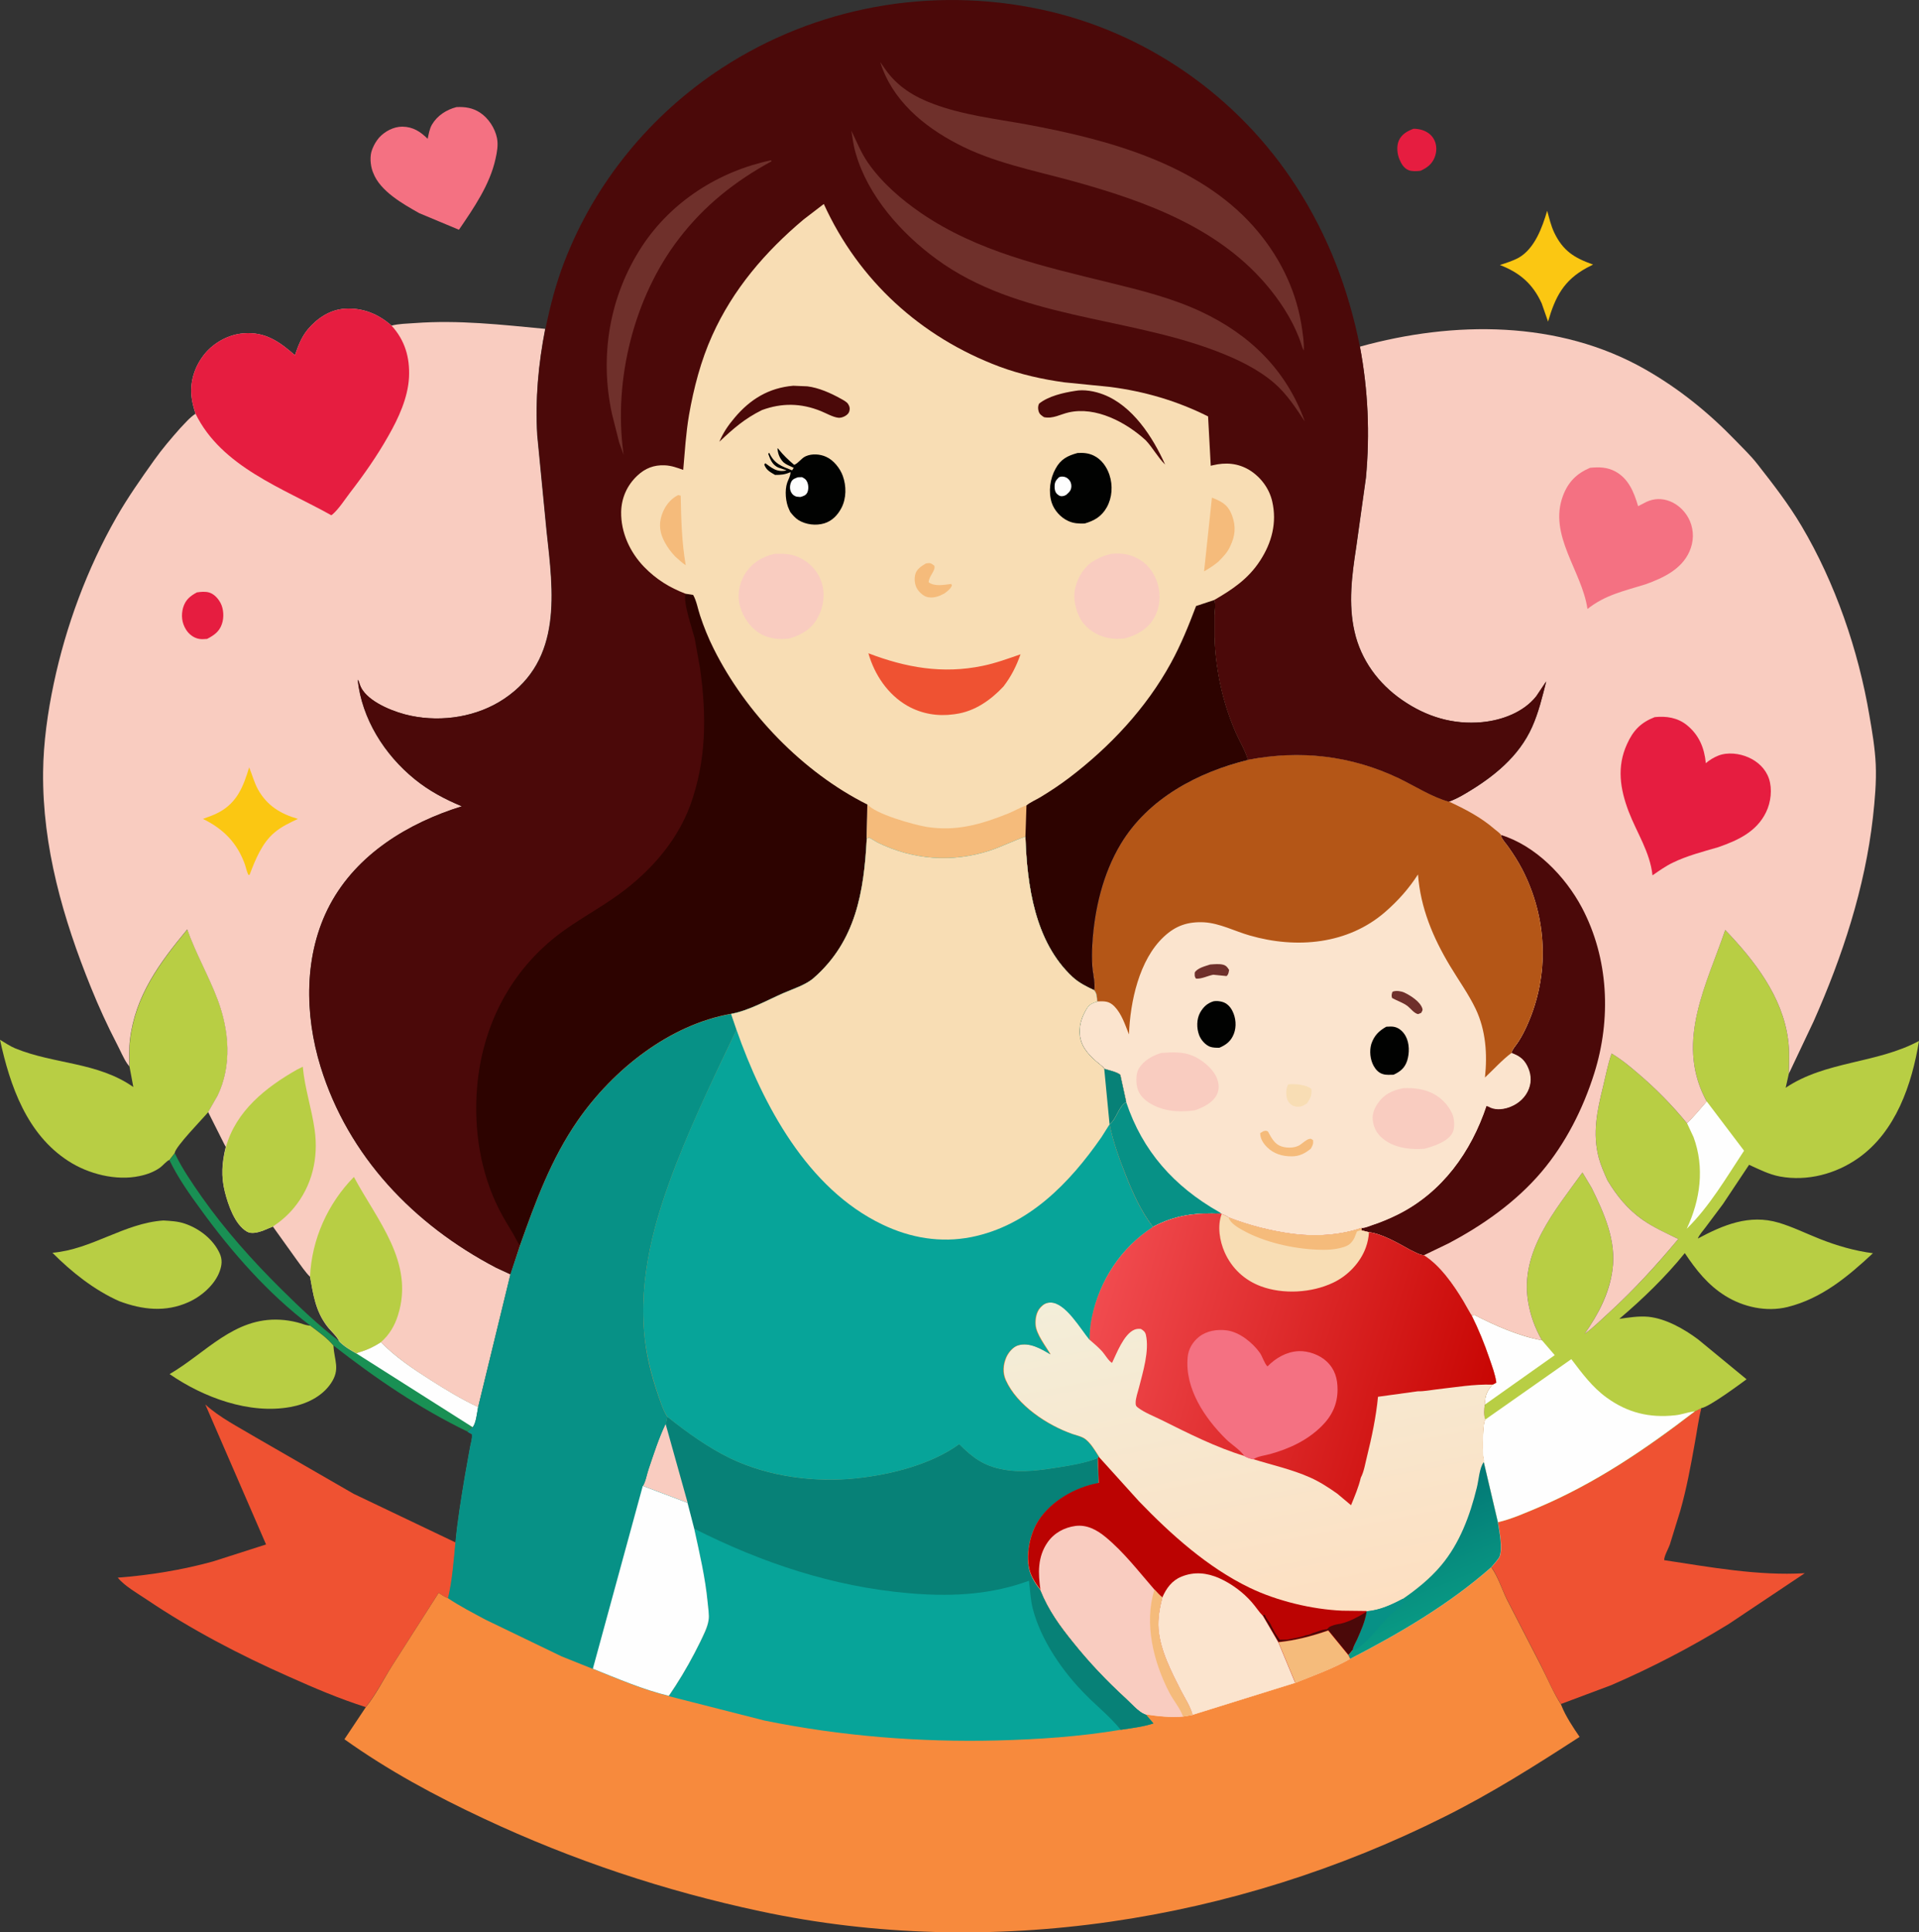 <?xml version="1.0" encoding="utf-8"?>
<!-- Generator: Adobe Illustrator 28.4.1, SVG Export Plug-In . SVG Version: 6.00 Build 0)  -->
<svg version="1.0" id="katman_1" xmlns="http://www.w3.org/2000/svg" xmlns:xlink="http://www.w3.org/1999/xlink" x="0px" y="0px"
	 viewBox="0 0 1295.4 1304.3" style="enable-background:new 0 0 1295.4 1304.3;" xml:space="preserve">
<rect x="0" y="0" width="1295.4" height="1304.3" fill="#333333" stroke="none"/>
<style type="text/css">
	.st0{fill:#E61D40;}
	.st1{fill:#FBC712;}
	.st2{fill:#199054;}
	.st3{fill:#FEFEFE;}
	.st4{fill:#B8CE44;}
	.st5{fill:#F47182;}
	.st6{fill:#EF5232;}
	.st7{fill:#F9CCC0;}
	.st8{fill:#4B0909;}
	.st9{fill:#FBE4CE;}
	.st10{fill:#6F302B;}
	.st11{fill:#F8DDB4;}
	.st12{fill:#F5BB7B;}
	.st13{fill:#010201;}
	.st14{fill:#079186;}
	.st15{fill:#B45617;}
	.st16{fill:#2D0300;}
	.st17{fill:#F78A3D;}
	.st18{fill:#07A499;}
	.st19{fill:#078177;}
	.st20{fill:url(#SVGID_1_);}
	.st21{fill:url(#SVGID_00000092450306307206892620000013972834978570125497_);}
	.st22{fill:#BB0302;}
	.st23{fill:url(#SVGID_00000016075646687946556600000001411532040487440273_);}
</style>
<path class="st0" d="M954.2,86.9c1.9,0,3.8,0.3,5.6,0.8c3.8,1.2,6.8,3.4,8.5,7c1.7,3.5,1.6,7.8,0.2,11.4c-1.8,4.7-5.2,7.2-9.6,9.2
	c-2.4,0.3-5.7,0.5-8-0.4c-3.1-1.2-5-4.3-6.2-7.3c-1.6-3.8-2.1-8.9-0.4-12.8C946.3,90.5,950,88.5,954.2,86.9z"/>
<path class="st1" d="M1044.4,142.3c1.4,5,2.5,9.8,4.7,14.6c6,12.5,13.6,17.2,26.3,21.7l-4.3,2.2c-15.6,8.5-21.3,19.7-26.1,36.3
	l-4.3-12.3c-6-13.2-14.9-20.8-28.2-25.9c4.3-1.4,8.8-2.8,12.8-5C1036,167.7,1041.1,153.5,1044.4,142.3z"/>
<path class="st2" d="M114.4,783.2l3.6-4.7c5,10.5,11.6,20,18.2,29.5c15.8,22.4,34.3,43.1,53.8,62.4c12.2,12.1,25.4,24.6,39,35
	c3.1,3.2,7.7,6,11.6,8.1c1.3-0.6,0.9-0.5,1.9-0.8c5.5-1.7,9.7-3.8,14.6-6.8c10,10.2,21.8,18.1,33.8,25.7c10.2,6.5,20.9,13,31.9,18.1
	c-0.6,3.1-1.5,11.8-3.8,13.6c-1.4,1-2.3,1.7-3.2,3.2c-32.4-15.6-62.4-36.1-90.7-58.2c-4.2-5.3-10.3-9.5-15.7-13.5
	c-28.1-21.2-52.9-49.4-73.5-77.8C128,806.2,120.3,795.4,114.4,783.2z"/>
<path class="st3" d="M257.1,906c10,10.2,21.8,18.1,33.8,25.7c10.2,6.5,20.9,13,31.9,18.1c-0.6,3.1-1.5,11.8-3.8,13.6l-78.5-49.8
	c1.3-0.6,0.9-0.5,1.9-0.8C248,911.1,252.3,909.1,257.1,906z"/>
<path class="st4" d="M110.3,823.9c4.9,0.3,9.7,0.5,14.4,2.1c9.8,3.3,19.2,10.5,23.6,20.1c1.9,4.2,1.5,7.9,0,12.1
	c-3.3,9.1-12.3,16.9-21,20.8c-15.5,7-31.2,5.2-46.7-0.6c-16.8-7.4-32.3-19.7-45.2-32.7C62.1,843.4,83.8,825.7,110.3,823.9z"/>
<path class="st4" d="M225.1,908.4c0.5,10.1,4.8,15.8-1.7,25.4c-6.1,9.1-16.8,14.1-27.3,16c-27.9,5.1-58.9-6.5-81.6-22.2
	c24.5-14.3,43.5-38.4,74.5-36.7c3.9,0.2,7.8,0.8,11.7,1.8c2.5,0.6,5.1,1.8,7.7,2.1l1,0.1C214.8,899,220.9,903.2,225.1,908.4z"/>
<path class="st5" d="M308.1,72.3c5.8-0.3,11,0.5,15.9,3.7c5.7,3.7,10.2,10.6,11.5,17.3c0.9,4.7,0,9.4-1,13.9
	c-3.8,17.5-14.8,33.4-24.7,47.9l-26.8-11.2c-11-6.2-26.5-14.9-31.1-27.3l-0.4-1c-1.5-4.2-2-10.4-0.3-14.6l0.3-0.8
	c1.1-2.7,2.6-5.2,4.5-7.4c3.9-4.2,9.7-7.3,15.6-7.3c7.3,0.1,12.2,3.4,17.1,8.2c0.7-3.2,1.2-6.7,2.9-9.6
	C295.2,78,301.3,74.1,308.1,72.3z"/>
<path class="st4" d="M87.4,719.9c0-5.9-0.3-12,0.4-17.9c3.6-29.9,20.1-52,38.7-74.6c5.8,16.5,14.5,31.4,20.6,47.7
	c7.7,20.5,9.6,44.2-0.1,64.4l-6.4,11.2c-4.1,4.9-22.1,23.2-22.7,27.7l-3.6,4.7c-1.3,0.1-4.8,4.1-6.1,5c-4.1,3-9.1,4.8-14,5.8
	c-15.8,3.4-34.6-1.4-48-10.1C18.1,765.7,6.8,733.1,0,701.9c3.4,2,6.8,4.4,10.5,5.9c26.3,10.7,55.4,9.1,79.5,26L87.4,719.9z"/>
<path class="st6" d="M1144.2,952.7l4.3-2.2c-2,7.9-3,16-4.5,24c-2.7,15.2-5.5,30.4-9.7,45.2l-7.1,23c-0.9,2.6-4,8-3.8,10.5
	c31.1,4.7,63.5,10.7,94.9,8.8l-51.5,34.4c-25.4,15.6-51.9,29.4-79.2,41.2l-33.9,12.7c-5.3-8-9.3-17.7-13.6-26.3l-23-44.7
	c-3.4-7-6-15.4-10.5-21.7l2.9-3.4c0.7-0.9,2.2-2.6,2.6-3.6c2.2-5.7-0.2-17.5-1.1-23.4c8.9-1.9,18.1-6,26.5-9.6
	C1076.9,1001.4,1110.5,978.6,1144.2,952.7z"/>
<path class="st6" d="M246.9,1152.4c-18-5.7-35-13-52.2-20.7c-33.2-14.7-65.7-31.7-95.8-52c-6.2-4.2-14.8-9-19.4-14.7
	c21.5-1.6,43.5-5.2,64.2-10.9l35.9-11.5l-41-94.5c9.7,8.9,22.9,15.5,34.2,22.3l65.9,38l68.9,32.9c-1.2,12.3-2.1,25.4-5,37.5
	l-1.2-0.4c-1.9-0.8-3.6-1.9-5.3-3.1l-31.3,49C259,1133.3,253.6,1144.1,246.9,1152.4z"/>
<path class="st4" d="M1152.1,743.6l-1.5-2.9c-19.1-38.5,1.4-76.3,14-112.9c19.7,20.6,38.5,44.7,42.4,73.7c1.1,7.9,0.7,15.5,0.5,23.4
	l-2.1,9.4c27.1-18.2,61.3-16.2,90-31.6c-4.8,29.3-15.6,61.2-41,79.1c-15.2,10.7-34.4,15.8-52.9,12.4c-7.4-1.4-14-4.8-20.8-7.9
	l-17.7,26.6l-11.9,15.9c-1.6,2.2-4.1,4.8-5,7.3c17.2-9.2,34.7-16.6,54.6-10.7c9.4,2.8,18.5,7.3,27.6,10.9c11.6,4.6,23.6,8.1,36,9.7
	c-16.9,15.8-34.7,30.6-57.6,36.3c-14.2,3.5-29.8,0.1-42-7.5c-11.8-7.3-19.8-17.5-27.4-28.9c-12.9,16-28.5,31.1-44.2,44.4
	c6.4-0.9,13.1-2,19.6-1.4c11.8,1.2,24.1,8.2,33.5,15.2l32.8,27c-4.6,3.4-25.6,18.9-30.4,19.4l-4.3,2.2
	c-33.6,25.8-67.3,48.7-106.6,65.3c-8.4,3.5-17.6,7.6-26.5,9.6l-9.5-40.5c0.3-1.8-0.3-2.8-0.5-4.5c-0.3-4-0.4-21.8,1.5-24.3
	c-1.4-2.6-0.9-7.1-0.4-10c0.4-6.1,1.2-8.9,5.2-13.5c1.1-0.4,1.7-0.8,2.6-1.4c-0.7-5.6-2.8-11.1-4.7-16.4c-3.5-10-7.2-19.3-11.9-28.8
	l1.6-0.6c13.8,7.1,30.4,14.5,45.8,17.2c-4.8-8.6-7.8-16.6-9.4-26.3c-5.5-33.8,18.3-61.5,36.7-87l6.3,10.5
	c8.4,17.1,16.7,35.6,14,55.1c-2.3,16.2-9.5,30-18.8,43.3c5.8-4,10.7-9,15.9-13.8c17.1-15.6,32.6-32.4,47.3-50.2
	c-8.2-3.9-16.6-7.7-24.1-13c-10.2-7.2-17.3-16-23.7-26.6c-2.2-4.9-4.5-10.1-5.9-15.3c-4.3-16.5-1.1-31.7,2.9-47.8
	c1.8-7.5,3.2-15.3,5.8-22.5c6.4,3.7,12.2,8.7,17.8,13.4c12.2,10.4,22.9,21.4,33.1,33.7C1143.7,753.6,1147.7,748.6,1152.1,743.6z"/>
<path class="st3" d="M993.5,888.2l1.6-0.6c13.8,7.1,30.4,14.5,45.8,17.2l8.6,10l-47.3,33.5c0.4-6.1,1.2-8.9,5.2-13.5
	c1.1-0.4,1.7-0.8,2.6-1.4c-0.7-5.6-2.8-11.1-4.7-16.4C1001.9,907,998.2,897.7,993.5,888.2z"/>
<path class="st3" d="M1138.8,758.2c4.9-4.6,8.8-9.6,13.3-14.7l25.2,33.3c-11.9,18-23.2,37.5-38.7,52.7c9.2-19.5,12.2-41.3,4.6-61.9
	L1138.8,758.2z"/>
<path class="st3" d="M1002.6,958.3l58.1-40.8c7.2,9.5,14.2,19,23.9,26c14.1,10.2,28.9,13.8,46.2,11.9c4.1-0.4,8-1.9,12-2.5l1.3-0.2
	c-33.6,25.8-67.3,48.7-106.6,65.3c-8.4,3.5-17.6,7.6-26.5,9.6l-9.5-40.5c0.3-1.8-0.3-2.8-0.5-4.5
	C1000.8,978.5,1000.7,960.7,1002.6,958.3z"/>
<path class="st7" d="M132,279.3c-1.3-4.1-2.4-7.9-2.8-12.3c-0.9-10.4,2.6-20.4,9.2-28.4c6.4-7.6,16.2-12.9,26.2-13.6
	c14.6-1.1,24.1,5.7,34.5,14.8c2.2-6.4,4.4-12.3,8.8-17.6c6.3-7.4,14.8-13.1,24.7-13.8c12.2-0.8,22.7,3.5,31.7,11.4
	c5.1-1.3,10.4-1.3,15.6-1.7c29.9-2.2,58.5,1.1,88.1,3.9c-4.6,23.7-6.8,47.6-5.4,71.7l6.3,64.8c4.5,41,11,86.6-28.6,113.2
	c-18.2,12.2-41.7,15.9-63,11.5C267,481.1,251,475,244.8,466c-1.1-1.7-1.8-3.3-2.4-5.2c-0.2-0.8-0.5-1.3-1-2
	c2.8,26.4,18,50.6,38.5,67.2c9.7,7.9,20.3,13.5,31.8,18.3c-36.2,11.3-70.8,32.2-89.1,66.6c-17.6,33.3-17.1,74-6.2,109.3
	c18.7,60.5,62.9,106.4,118.3,135.5l9.9,4.6l-21.8,89.6c-11-5.1-21.7-11.6-31.9-18.1c-12-7.6-23.8-15.6-33.8-25.7
	c-4.9,3.1-9.1,5.2-14.6,6.8c-1,0.3-0.7,0.2-1.9,0.8c-3.9-2.1-8.5-4.9-11.6-8.1c-1.6-3.6-5.8-7.1-8.2-10.3
	c-7.8-10.2-9.3-21.2-11.5-33.4c-3.3-3.2-5.9-7.3-8.7-11L184.2,828l-7,2.9c-3,1-7.5,2.3-10.5,0.5c-8.3-4.8-12.7-18.2-14.9-26.8
	c-2.7-10.5-2-20,0.6-30.4l-0.9-1.6l-11-21.9l6.4-11.2c9.7-20.2,7.8-43.8,0.1-64.4c-6.1-16.3-14.8-31.2-20.6-47.7
	c-18.6,22.5-35.1,44.6-38.7,74.6c-0.7,5.9-0.4,12-0.4,17.9l-1.5-2c-2.6-3.9-4.6-8.8-6.8-13c-6.5-12.5-12.3-25.2-17.6-38.3
	c-18.8-46.4-32.8-94.9-32.3-145.4c0.2-19.9,3.1-40.4,7.2-59.8c8.2-38.8,22.6-77.7,42.3-112.2c7.6-13.3,16.6-26.1,25.5-38.6
	c5.4-7.6,11.4-14.6,17.6-21.6C125,285.6,128.1,281.8,132,279.3z"/>
<path class="st0" d="M132.9,399.9c2.7-0.4,5.7-0.7,8.4,0.1c3.4,1.1,6,4.1,7.6,7.1c2.1,4,2.4,9.8,0.9,14.1c-1.7,5.2-5.4,7.7-10,10.1
	c-1.7,0.1-3.5,0.3-5.3,0c-3.7-0.6-7.1-3.2-9-6.4c-2.8-4.5-3.3-9.6-1.9-14.7C125.2,404.9,128.3,402.4,132.9,399.9z"/>
<path class="st1" d="M168.2,518c2.1,5.1,3.3,10.1,6,15c6.1,10.9,15.2,16.4,26.9,19.8c-5.5,2.6-11.1,5.2-15.8,9.2
	c-8.5,7.1-13,18.5-16.8,28.5l-0.7,0.2c-1.3-2.2-1.6-4.7-2.5-7.2c-5.2-14.6-14.6-24-28.3-30.7c3.7-1.4,7.5-2.6,10.9-4.5
	C160.2,541.6,164.3,530.8,168.2,518z"/>
<path class="st4" d="M152.5,774.3c6.8-24.3,26.8-40.2,47.9-52.2l4-2c1.3,14.6,6,28.2,8,42.6c2.7,19-1.7,37.9-14.1,52.8
	c-4.2,5-8.7,8.9-14.1,12.5l-7,2.9c-3,1-7.5,2.3-10.5,0.5c-8.3-4.8-12.7-18.2-14.9-26.8C149.2,794.2,149.9,784.7,152.5,774.3z"/>
<path class="st4" d="M209.3,861.7c1.1-25.1,12-49.3,29.6-67.2c15.7,29.4,41.1,57.7,29.7,93.5c-2.2,7-5.8,13.1-11.4,18
	c-4.9,3.1-9.1,5.2-14.6,6.8c-1,0.3-0.7,0.2-1.9,0.8c-3.9-2.1-8.5-4.9-11.6-8.1c-1.6-3.6-5.8-7.1-8.2-10.3
	C213,885,211.4,874,209.3,861.7z"/>
<path class="st0" d="M132,279.3c-1.3-4.1-2.4-7.9-2.8-12.3c-0.9-10.4,2.6-20.4,9.2-28.4c6.4-7.6,16.2-12.9,26.2-13.6
	c14.6-1.1,24.1,5.7,34.5,14.8c2.2-6.4,4.4-12.3,8.8-17.6c6.3-7.4,14.8-13.1,24.7-13.8c12.2-0.8,22.7,3.5,31.7,11.4
	c9.1,10,12.4,21.5,11.8,34.8c-0.7,13.9-7.1,27.7-13.9,39.6c-7.6,13.5-16.5,26.2-26,38.5c-3.4,4.5-7.6,11-11.8,14.6l-0.8,0.5
	C190.9,329.5,149.6,315.2,132,279.3z"/>
<path class="st7" d="M918,234c63.3-17.5,134.2-17.9,192.5,15.3c22.8,13,42.5,28.9,60.7,47.7c5.2,5.4,10.6,10.5,15.2,16.4
	c10.5,13.4,20.9,26.8,29.6,41.5c22.8,38.4,38.5,84.1,45.9,128c1.9,10.9,3.8,22.1,4.3,33.2c0.5,11.9-0.6,23.9-1.9,35.7
	c-5.4,47.7-20.6,93.9-40,137.6l-16.8,35.5c0.2-7.9,0.6-15.5-0.5-23.4c-3.9-29-22.7-53.1-42.4-73.7c-12.5,36.6-33.1,74.4-14,112.9
	l1.5,2.9c-4.4,5-8.4,10-13.3,14.7c-10.2-12.4-20.9-23.3-33.1-33.7c-5.6-4.8-11.5-9.7-17.8-13.4c-2.6,7.3-4,15.1-5.8,22.5
	c-4,16.1-7.2,31.3-2.9,47.8c1.4,5.2,3.7,10.4,5.9,15.3c6.4,10.6,13.5,19.4,23.7,26.6c7.4,5.2,15.9,9,24.1,13
	c-14.8,17.8-30.2,34.6-47.3,50.2c-5.2,4.7-10.1,9.8-15.9,13.8c9.3-13.3,16.6-27.1,18.8-43.3c2.7-19.5-5.6-38-14-55.1l-6.3-10.5
	c-18.4,25.6-42.2,53.2-36.7,87c1.6,9.7,4.6,17.8,9.4,26.3c-15.4-2.8-32-10.1-45.8-17.2l-1.6,0.6c-0.2,0-5.1-8.8-5.7-9.8
	c-6.6-11-15.7-24.1-26.7-31c-2.9-0.1-6.7-2.5-9.4-3.7c-7.5-4.2-19.1-11-27.6-11.8l-5.2-1.3l0.1-1.6c-14.1,5.1-31.7,6-46.5,4
	c-14.8-2-29.3-5.7-43.2-11.1c-1.4-1.1-2.9-1.7-4.6-2.3l-0.3-0.2c-17.3-0.7-30.6,0.8-46.1,8.9c-8.2-10.7-13.6-22.8-18.5-35.3
	c-4.3-11-8.5-22.3-10.7-34c5-4,5.8-11.7,11.2-15.1l-4-18.3c-2.2-2-7.8-3.1-10.8-4.1c-0.4-0.7-0.8-1.2-1.5-1.7
	c-5.6-4.5-11.8-9.7-14.1-16.7c-2.3-7.1-0.7-14.4,2.9-20.8c2.2-4,3.6-4.9,7.9-6.1c-0.2-2.9-0.1-5.5-2.1-7.8
	c1.3-2.5-0.9-12.6-1.1-15.9c-0.3-5-0.3-10.2,0-15.2c1.4-23.2,7.1-47.6,19.2-67.7c18.5-30.7,52-48.4,85.9-56.7
	c35.1-6.8,69.4-2.9,101.8,12.5c10.8,5.2,22.2,12.6,33.7,15.8c4-1.5,7.9-3.5,11.5-5.7c18.5-10.9,35.8-24.7,44.7-44.8
	c4.3-9.7,6.9-20.4,9.5-30.7l-6.7,10c-8.6,10.8-23.1,16.2-36.5,17.5c-19.8,1.9-37.7-3.6-54-14.9c-16.1-11.1-27.9-27-32.2-46.2
	c-4.3-18.8-1.8-38.1,1.1-56.8l6.6-47.2C924.8,292.7,923.5,263.3,918,234z"/>
<path class="st5" d="M1073.3,315.8c6.1-0.6,11.5-0.5,17,2.4c9.1,4.9,12.7,14.1,15.5,23.5l5.6-2.9c5.2-2.4,10.6-2.5,15.9-0.4
	c6,2.4,10.8,7.3,13.4,13.2c2.9,6.8,2.7,14.1-0.3,20.8c-5.3,11.9-17.6,17.7-29.2,21.9c-14.5,4.6-27.4,7.1-39.6,16.8
	c-3.7-25.7-26.6-49.8-16.5-76.5C1058.6,325.3,1064.4,319.6,1073.3,315.8z"/>
<path class="st0" d="M1117,484.1c7.8-0.8,15.3,0.3,21.6,5.3c8.3,6.7,11.9,15.4,12.9,25.8c2.4-2.1,5.4-3.9,8.4-5.1
	c6.3-2.5,14.4-1.5,20.4,1.2c6.3,2.8,11.5,7.6,13.8,14.3c2.4,7.1,1.3,16-1.9,22.6c-6.4,13.3-19.1,19.1-32.3,23.7
	c-10.3,3-21.2,5.8-30.8,10.5c-4.8,2.3-9.2,5.5-13.6,8.5c-1.7-15.8-10.5-28.5-16.1-43.1c-5.8-15.3-8.1-30.2-1.1-45.5
	C1102.4,493.1,1107.7,487.7,1117,484.1z"/>
<path class="st8" d="M1013.1,563.6c23.4,7.2,43.5,27.9,54.8,49.2c18.1,34.3,19.8,75.1,8.3,111.7c-7.6,24.1-19.4,47.5-35.8,66.8
	c-17.1,20.1-39.6,36-62.9,48.2l-16.4,7.9c-2.9-0.1-6.7-2.5-9.4-3.7c-7.5-4.2-19.1-11-27.6-11.8l-5.2-1.3l0.1-1.6
	c2.3,0.1,4.8-1.1,6.9-1.8c6.1-2,12-4.5,17.7-7.3c29.9-15,49.3-42.2,59.7-73.3l1.3,0.4l1.6,0.8c4.2,1.8,9.4,1,13.5-0.7
	c5.5-2.2,10.2-6.5,12.2-12.1c1.9-5.2,1.2-10.4-1.2-15.4c-2.4-4.8-5.7-7-10.6-8.6c0.7-2.7,3.3-5.4,4.8-7.8c2.2-3.4,4-7,5.7-10.7
	c15.4-34.1,13.8-72.7-3.4-105.8c-2.6-5.1-5.7-9.8-9-14.5c-1.6-2.2-4.4-5-5.1-7.6L1013.1,563.6z"/>
<path class="st9" d="M842.6,512.8c35.1-6.8,69.4-2.9,101.8,12.5c10.8,5.2,22.2,12.6,33.7,15.8c11,5.1,21.6,10.6,30.8,18.6
	c1.1,1,3.6,2.6,4.3,3.9l0.1,0.8c0.8,2.6,3.6,5.3,5.1,7.6c3.3,4.7,6.3,9.4,9,14.5c17.2,33.1,18.8,71.7,3.4,105.8
	c-1.6,3.6-3.5,7.3-5.7,10.7c-1.5,2.4-4.1,5-4.8,7.8c4.8,1.7,8.2,3.9,10.6,8.6c2.5,4.9,3.2,10.1,1.2,15.4c-2.1,5.6-6.7,9.9-12.2,12.1
	c-4.1,1.7-9.3,2.4-13.5,0.7l-1.6-0.8l-1.3-0.4c-10.4,31.2-29.8,58.3-59.7,73.3c-5.7,2.9-11.6,5.3-17.7,7.3c-2.1,0.7-4.7,1.9-6.9,1.8
	c-14.1,5.1-31.7,6-46.5,4c-14.8-2-29.3-5.7-43.2-11.1c-1.4-1.1-2.9-1.7-4.6-2.3l-0.3-0.2c-17.3-0.7-30.6,0.8-46.1,8.9
	c-8.2-10.7-13.6-22.8-18.5-35.3c-4.3-11-8.5-22.3-10.7-34c5-4,5.8-11.7,11.2-15.1l-4-18.3c-2.2-2-7.8-3.1-10.8-4.1
	c-0.4-0.7-0.8-1.2-1.5-1.7c-5.6-4.5-11.8-9.7-14.1-16.7c-2.3-7.1-0.7-14.4,2.9-20.8c2.2-4,3.6-4.9,7.9-6.1c-0.2-2.9-0.1-5.5-2.1-7.8
	c1.3-2.5-0.9-12.6-1.1-15.9c-0.3-5-0.3-10.2,0-15.2c1.4-23.2,7.1-47.6,19.2-67.7C775.2,538.8,808.7,521.1,842.6,512.8z"/>
<path class="st10" d="M939.9,669.6l0.6-0.3c2.2-0.7,5.5-0.2,7.6,0.8c4.2,2,10.8,6.2,12.1,10.9c0.3,1.2-0.4,1.8-0.9,2.8l-2.1,0.8
	c-2.8-0.7-4.8-3.7-7.1-5.5c-3.1-2.3-7-3.5-10.4-5.4C939.2,671.9,939.4,671.5,939.9,669.6z"/>
<path class="st10" d="M816.9,651.1c2.8-0.2,6.3-0.6,9,0.2c1.9,0.6,2.8,1.8,3.8,3.5c-0.4,1.8-0.3,2.8-1.7,4.1l-9-0.9
	c-3.8,0.7-7.9,3-11.7,2.6c-1.1-1.6-0.8-2.1-0.8-4.1C808.3,653.4,813.7,652.2,816.9,651.1z"/>
<path class="st11" d="M869.6,732l1.1-0.1c4.2-0.2,11.4,0.4,14.5,3.2c0.6,4-0.7,6.5-2.9,9.7l-2.5,1.5c-1.9,1-4.8,1.1-6.8,0.2
	c-1.9-0.8-3.7-2.9-4.2-4.8C868,738.9,868,734.6,869.6,732z"/>
<path class="st12" d="M852.9,763.6c1.6-0.3,1.5-0.5,3,0.2c2,3.6,3.9,7.6,7.7,9.5c3.8,1.9,10.3,2,13.9-0.4c2-1.3,4.2-3.6,6.5-4.1
	c1.1-0.3,1.5,0.3,2.4,0.9c0.2,2.7-0.3,3.4-1.5,5.7c-4,3.2-7.6,5.2-13,5.2c-6.4,0-12.1-1.7-16.7-6.3c-2.5-2.5-4.6-5.8-4.5-9.4
	L852.9,763.6z"/>
<path class="st13" d="M819.3,675.9c2-0.3,3.8-0.1,5.7,0.4c3.1,0.8,5.5,3.3,6.9,6.1c2.4,4.7,2.9,10.6,1,15.5
	c-1.9,4.9-5.1,7.4-9.8,9.4c-2.1,0-4.3,0-6.3-0.7c-3.3-1.3-6.2-4.7-7.4-8c-1.7-4.7-1.7-10.5,0.7-15
	C812.4,679.6,815,677.2,819.3,675.9z"/>
<path class="st13" d="M935.8,693.1c1.9-0.1,4-0.3,5.8,0.2c3.2,0.8,5.8,3.4,7.3,6.2c2.6,4.8,2.6,11.4,1,16.5
	c-1.6,4.9-4.6,7.4-9.2,9.5c-2.3,0-4.9,0.3-7.1-0.4c-2.9-0.8-4.9-3-6.3-5.5c-2.4-4.3-3-10.2-1.6-14.9
	C927.6,699.1,930.8,695.9,935.8,693.1z"/>
<path class="st7" d="M783.9,710.8c6.8-0.5,14.1-0.9,20.5,1.6c6.6,2.5,14.7,9,17.2,15.8c1.3,3.4,1.5,7.3-0.1,10.6
	c-2.7,5.6-9.3,8.8-14.8,10.7c-8.1,1.2-17,1.1-24.7-1.9c-5.7-2.2-11.7-5.9-13.9-12c-1.4-3.9-1.5-10.6,0.6-14.2
	C772.1,715.8,777.9,712.6,783.9,710.8z"/>
<path class="st7" d="M947.2,734.6c5.9-0.3,11.6,0.2,17.2,2.3c7.2,2.7,13.3,8.5,16.2,15.7c1.2,3.1,1.5,8.9,0,11.9
	c-3.2,6.3-12.7,9.2-19,11c-8.4,0.6-17.6-0.2-24.9-4.6c-5.2-3.2-8.6-7-9.8-13.1c-1-4.8,0.4-9,3.2-13C934.2,738.7,940,736,947.2,734.6
	z"/>
<path class="st14" d="M749,759c5-4,5.8-11.7,11.2-15.1c11,33.2,32.4,57,62.6,74.2c1,0.6,0.6,0.3,1.6,1.2
	c-17.3-0.7-30.6,0.8-46.1,8.9c-8.2-10.7-13.6-22.8-18.5-35.3C755.4,781.9,751.3,770.6,749,759z"/>
<path class="st15" d="M842.6,512.8c35.1-6.8,69.4-2.9,101.8,12.5c10.8,5.2,22.2,12.6,33.7,15.8c11,5.1,21.6,10.6,30.8,18.6
	c1.1,1,3.6,2.6,4.3,3.9l0.1,0.8c0.8,2.6,3.6,5.3,5.1,7.6c3.3,4.7,6.3,9.4,9,14.5c17.2,33.1,18.8,71.7,3.4,105.8
	c-1.6,3.6-3.5,7.3-5.7,10.7c-1.5,2.4-4.1,5-4.8,7.8c-6.3,4.7-12.1,11.2-17.9,16.6c1.7-15.7,0.6-31.9-6.3-46.4
	c-4.8-10-11.5-19.3-17.2-28.8c-11.6-19.3-20-39.3-21.7-61.9c-6.2,9.6-13.4,17.7-22,25.2c-25.3,22.1-60.1,25.1-91.6,16
	c-10.2-2.9-20.2-8.3-30.9-8.9c-10.8-0.5-19,2.2-27,9.7c-16.8,15.6-22.8,44.1-23.6,66c-2.6-6.5-4.9-13.9-9.9-19
	c-3.7-3.7-6.7-3.4-11.5-3.3c-0.2-2.9-0.1-5.5-2.1-7.8c1.3-2.5-0.9-12.6-1.1-15.9c-0.3-5-0.3-10.2,0-15.2
	c1.4-23.2,7.1-47.6,19.2-67.7C775.2,538.8,808.7,521.1,842.6,512.8z"/>
<path class="st8" d="M368.2,221.9c3.2-15.3,7-30.3,12.7-45c20.6-53.6,58.2-99.5,106.3-130.9C550.8,4.5,628.5-9.5,702.8,6.4
	C773.4,21.4,835.7,65,874.8,125.5C896.5,159,910.2,195,918,234c5.5,29.3,6.8,58.8,4,88.4l-6.6,47.2c-2.9,18.8-5.4,38.1-1.1,56.8
	c4.4,19.1,16.1,35.1,32.2,46.2c16.3,11.2,34.2,16.7,54,14.9c13.4-1.3,28-6.7,36.5-17.5l6.7-10c-2.6,10.3-5.1,21-9.5,30.7
	c-9,20.1-26.2,33.8-44.7,44.8c-3.7,2.2-7.5,4.2-11.5,5.7c-11.5-3.2-22.9-10.6-33.7-15.8c-32.3-15.4-66.6-19.3-101.8-12.5
	c-33.9,8.3-67.4,26-85.9,56.7c-12.1,20.1-17.8,44.4-19.2,67.7c-0.3,5-0.3,10.2,0,15.2c0.2,3.3,2.4,13.4,1.1,15.9
	c-5.2-2.5-10.2-5-14.5-8.9c-25.5-23.6-30.7-61.8-31.8-94.7c-8.2,2.7-15.8,6.7-24,9.4c-25.4,8.4-52,6.4-75.9-5.5l-5.6-3.3l-1.6,0.7
	c-1.9,35.8-7.4,69.1-35.6,94c-5.4,4.8-14.1,7.5-20.8,10.4c-11.1,4.9-23.2,11.7-35,13.9c-41.9,7.5-79.9,37.8-103.7,72.1
	c-18,26-28.5,54.8-39,84.4l-6.3,19.4l-9.9-4.6c-55.4-29-99.6-75-118.3-135.5c-10.9-35.3-11.5-76,6.2-109.3
	c18.3-34.4,52.9-55.3,89.1-66.6c-11.4-4.8-22.1-10.4-31.8-18.3c-20.4-16.6-35.7-40.8-38.5-67.2c0.5,0.7,0.8,1.2,1,2
	c0.6,1.9,1.2,3.6,2.4,5.2c6.1,8.9,22.2,15.1,32.6,17.2c21.2,4.4,44.8,0.7,63-11.5c39.6-26.6,33.1-72.2,28.6-113.2l-6.3-64.8
	C361.3,269.5,363.5,245.6,368.2,221.9z"/>
<path class="st10" d="M520.5,108.2l0.3,0.7c-24.6,13.4-45.3,29.8-62.4,52.1c-30.5,39.6-44.3,95.4-37.6,144.8l0.2,1.3l-3-8.3
	l-4.9-19.4c-8.5-39.1-1.7-79.5,20.2-113C453.2,136,485.3,115.6,520.5,108.2z"/>
<path class="st10" d="M574.7,88.2c3.6,7.4,6.4,14.6,11.1,21.5c9.5,13.7,22.5,24.9,36.2,34.3c38,25.9,82.5,35.9,126.6,46.7
	c21.1,5.2,42.4,10.4,62.2,19.7c33,15.5,57.6,39.5,70,74.1c-6.3-9.4-11.8-18.1-20.4-25.7c-11.3-9.8-25.5-16.5-39.4-21.8
	c-61.5-23.5-133.8-21.9-188.6-61.9c-23.9-17.4-46.6-42.8-54.8-71.8C576.1,98.4,575.5,93.2,574.7,88.2z"/>
<path class="st10" d="M594.2,41.9l3.5,5c8.1,11.6,19.5,18.5,32.5,23.3c20,7.5,41.9,10,62.8,13.8c54,10,115.3,26.2,153.2,68.9
	c16.5,18.6,28.1,41.1,32.2,65.7c0.9,5.8,2,12.1,1.7,18c-0.7-1.2-1.1-2.3-1.5-3.7c-4.3-13.5-12.1-26.2-20.9-37.2
	c-33.2-41.5-84.1-59.8-133.7-73.5c-25.9-7.1-53.9-12.5-77.8-25.1C623.2,85.1,602.1,67.5,594.2,41.9z"/>
<path class="st16" d="M462.8,400.8l5.4,0.8c2.3,4,3.2,9.6,4.7,14c2.6,7.6,5.5,15,9.1,22.2c21.6,43.4,60.2,83.5,103.8,105.3
	l-0.5,23.1c-1.9,35.8-7.4,69.1-35.6,94c-5.4,4.8-14.1,7.5-20.8,10.4c-11.1,4.9-23.2,11.7-35,13.9c-41.9,7.5-79.9,37.8-103.7,72.1
	c-18,26-28.5,54.8-39,84.4c-2-2.2-3.2-5.4-4.7-7.9c-3.3-5.5-6.7-11-9.6-16.7c-12.7-25.1-17.1-54-14.9-81.8
	c3.3-41.7,22.4-79.2,56-104.5c11.1-8.3,23.2-15,34.7-22.8c23.2-15.6,43.6-37.3,53.3-63.9c11-30.3,11-60.9,6.5-92.5l-3.6-20.1
	C467.2,424.2,460.9,406.3,462.8,400.8z"/>
<path class="st11" d="M462.8,400.8c-10.8-4.1-19.8-9.7-27.9-18c-9.6-9.9-15.8-23.2-15.6-37.2c0.2-9.5,4-18,10.9-24.5
	c5.3-5,11.2-7.3,18.5-7c4.5,0.2,8.3,1.6,12.5,3.1c1.1-12.4,1.8-24.7,3.9-37c3.2-18.3,8-36.8,15.7-53.8c14-31.1,35.7-56.4,61.6-78.2
	l13.7-10.5c23.5,51.6,65.5,89.9,118.6,109.8c14,5.2,29.1,8.6,43.8,10.6l30.9,3.1c23.3,3,45.1,9.4,66.1,19.9l1.8,33.3l1.3-0.3
	c8.7-2.1,17-1.5,24.8,3.2c7.6,4.7,13.4,12.4,15.4,21.2c3.3,14.3-0.3,27.9-8.2,40c-7.9,12.2-18.6,19.4-30.9,26.5
	c1,3.4,0.2,6.8,0.1,10.4l0,14.5c0.2,8.2,1.1,16.8,2.5,24.9c2.3,13.6,6.3,27.1,11.8,39.7c2.7,6.1,6.4,12.1,8.3,18.5
	c-33.9,8.3-67.4,26-85.9,56.7c-12.1,20.1-17.8,44.4-19.2,67.7c-0.3,5-0.3,10.2,0,15.2c0.2,3.3,2.4,13.4,1.1,15.9
	c-5.2-2.5-10.2-5-14.5-8.9c-25.5-23.6-30.7-61.8-31.8-94.7c-8.2,2.7-15.8,6.7-24,9.4c-25.4,8.4-52,6.4-75.9-5.5l-5.6-3.3l-1.6,0.7
	l0.5-23.1c-43.6-21.8-82.2-61.9-103.8-105.3c-3.6-7.2-6.6-14.6-9.1-22.2c-1.5-4.4-2.4-10-4.7-14L462.8,400.8z"/>
<path class="st12" d="M624.8,380.5l0.6-0.2c2.7-0.5,3.2,0,5.3,1.6c1.1,3.3-3.8,7-3.8,11.2c4.1,3,10.3,1.7,15.2,1.1l0.5,1
	c-1,2.5-3.1,3.9-5.2,5.5c-3.4,1.8-6.8,3.1-10.7,2.5c-2.9-0.4-5.8-3-7.4-5.4c-1.9-2.9-2.3-7-1.4-10.3
	C618.8,384.2,622.1,382.1,624.8,380.5z"/>
<path class="st12" d="M457.8,334.2l1.7,0.4c0.3,15.8,0.7,31.4,3.4,47c-2.6-1.8-4.8-3.8-7.1-5.9c-2.9-3.1-5.2-6.1-7.2-9.9
	c-3.1-5.9-4-11.4-2-17.8C448.5,342.1,452.3,336.9,457.8,334.2z"/>
<path class="st12" d="M818.1,335.9l3.3,1.4c5.5,2.5,8.3,5.2,10.4,11c2.6,7.2,2,13.5-1.3,20.3l-0.5,1.1c-1.9,3.8-4.6,6.4-7.5,9.4
	c-3.1,2.6-6.2,4.6-9.7,6.6L818.1,335.9z"/>
<path class="st8" d="M535.5,260.4l9.5,0.4c7.6,0.9,15.9,4.6,22.5,8.3c1.6,0.9,3.9,2,5,3.6c1.1,1.7,1.4,3.3,0.7,5.3
	c-0.8,2.4-4.8,4.3-7.3,4c-3.7-0.4-8.3-3.1-11.8-4.5c-13.3-5.4-26.3-5.6-39.7-0.7c-11.6,5.7-19.5,12.6-28.8,21.4
	c2.5-6,6.1-11.3,10.3-16.2C506.4,269.5,519,261.8,535.5,260.4z"/>
<path class="st8" d="M725.6,263.9c6.1-1.2,13.5,0.2,19.2,2.4c19.8,7.6,33.4,28.8,41.7,47.3c-4.9-4.8-8.3-11.3-13.1-16.4
	c-13.1-12-33.5-23-52-18.8c-5.7,1.3-10.7,4.5-16.7,3.2c-1.7-1.2-3-1.9-3.6-4c-0.5-1.7-0.5-3.5,0.3-5.1
	C707.7,267.4,717.8,265.1,725.6,263.9z"/>
<path class="st13" d="M727.4,305.8c3.9-0.2,7.2,0,10.8,1.7c5.3,2.5,8.9,7.6,10.7,13c2.4,7.2,1.9,15.4-1.8,22
	c-3.5,6.2-8.4,9-14.9,10.9c-4,0.1-7.4,0-11.1-1.7c-5.1-2.3-9.5-7.2-11.2-12.5c-2.3-7.4-1.1-16.2,2.7-22.9
	C716,310,720.7,307.6,727.4,305.8z"/>
<path class="st3" d="M714.8,322.2l1.1-0.4c2-0.3,4,0.2,5.5,1.8c1.2,1.2,1.8,2.8,1.8,4.5c0,3-1.5,4.2-3.5,6c-0.5,0.2-1.1,0.5-1.6,0.7
	c-2,0.4-2.9,0.1-4.4-1.2c-1.5-1.3-1.9-3.5-1.8-5.3C711.9,325.5,712.8,324.2,714.8,322.2z"/>
<path class="st13" d="M524.8,302.6c0.6,0.3,0.3,0.1,0.9,0.8c3.1,3.9,6.6,7.2,10.4,10.4c2.9-1.1,4.8-4.5,7.8-5.8
	c4.2-1.9,9.7-1.5,13.8,0.4c5,2.2,9.4,7.8,11.2,12.8c2.5,6.8,2.5,15.2-0.9,21.7c-2.5,4.8-6.3,8.8-11.6,10.4
	c-5.6,1.7-12.4,0.9-17.4-2.2c-2.2-1.4-3.9-3.4-5.5-5.4l-0.3-0.6l-0.5-1.1c-2.4-4.8-3.1-13-1.3-18.2c0.8-2.3,2.3-4.6,2.2-7.1
	c-3.7,1.7-6.4,1.9-10.4,1.9c-3.4-2-5.9-3.2-7.3-7l0.7-0.9c1.9,1.3,3.8,2.9,5.8,3.9c2.7,1.4,5.7,1.7,8.6,0.9l-5.7-1.9
	c-4-1.9-5.3-5.3-6.7-9.2l0.6-0.8c3.6,7.6,8.3,9.1,15.5,11.9l1.1-1.7l-1.1-0.5c-1.9-0.9-4.2-1.8-5.8-3.2
	C526.2,309.4,525.1,306.2,524.8,302.6z"/>
<path class="st3" d="M538.6,322.2l2.8-0.1c1.8,1,2.6,1.3,3.5,3.3c0.9,2,1,5,0.1,7c-1,2.1-2.7,2.5-4.7,3.1l-2.3-0.2
	c-1.7-0.3-3.1-1.4-3.9-2.9c-1.2-2.2-1-5.1,0.1-7.3C535.3,323.2,536.8,322.9,538.6,322.2z"/>
<path class="st12" d="M585.7,543c4.7,6.4,31.3,13.8,39.8,15.2c20,3.2,36.8-1.7,55.2-9.1c4.1-1.6,8.1-4.2,12.3-5.4l-0.7,21.1
	c-8.2,2.7-15.8,6.7-24,9.4c-25.4,8.4-52,6.4-75.9-5.5l-5.6-3.3l-1.6,0.7L585.7,543z"/>
<path class="st6" d="M586.2,441c25.4,9.7,50.1,14.1,77.1,8.5c8.8-1.8,17.2-4.9,25.6-7.8c-2.9,8.1-6.2,14.8-11.5,21.7
	c-8.6,9.2-19.4,16.8-32.2,18.6l-1.4,0.2c-10.9,1.5-21.6-0.3-31.2-5.7C599.3,468.9,590.3,455.4,586.2,441z"/>
<path class="st7" d="M522.7,373.9c5.8-0.2,10.8-0.2,16.3,2.2c7.1,3.1,13,9.2,15.5,16.7c2.6,7.8,1.6,16.4-2.2,23.6
	c-4.2,8.1-10.9,12-19.3,14.6c-6.3,0.8-12.8,0.4-18.6-2.6c-7.3-3.8-12.7-11.3-14.9-19.2c-1.9-6.9-0.7-14.9,2.9-21
	C507.1,380.4,514,375.9,522.7,373.9z"/>
<path class="st7" d="M750,373.9c6.3-0.6,11.7-0.1,17.4,2.8c7,3.5,11.7,9.7,14,17.1c2.4,7.8,1.7,16.5-2.5,23.6
	c-4.3,7.5-11.7,11.4-19.8,13.6c-3.8,0.4-7.6,0.4-11.4-0.4c-6.8-1.4-14-5.8-17.7-11.7c-4-6.4-5.9-15-4.1-22.4
	c1.8-7.2,6.3-14.5,13-18.2l0.9-0.5C743.2,375.9,746.2,374.8,750,373.9z"/>
<path class="st16" d="M692.9,543.7c2.7-2.2,6.5-3.8,9.5-5.6c6.6-4,13.1-8.3,19.3-13c27.6-21,52-47,68.7-77.5
	c6.8-12.4,12-25.3,17-38.5l12.4-4.1c1,3.4,0.2,6.8,0.1,10.4l0,14.5c0.2,8.2,1.1,16.8,2.5,24.9c2.3,13.6,6.3,27.1,11.8,39.7
	c2.7,6.1,6.4,12.1,8.3,18.5c-33.9,8.3-67.4,26-85.9,56.7c-12.1,20.1-17.8,44.4-19.2,67.7c-0.3,5-0.3,10.2,0,15.2
	c0.2,3.3,2.4,13.4,1.1,15.9c-5.2-2.5-10.2-5-14.5-8.9c-25.5-23.6-30.7-61.8-31.8-94.7L692.9,543.7z"/>
<path class="st17" d="M585.1,566.1l1.6-0.7l5.6,3.3c24,11.8,50.5,13.8,75.9,5.5c8.2-2.7,15.9-6.7,24-9.4c1.1,32.9,6.3,71,31.8,94.7
	c4.3,4,9.3,6.4,14.5,8.9c2,2.3,1.9,4.9,2.1,7.8c-4.2,1.2-5.6,2.1-7.9,6.1c-3.6,6.4-5.2,13.7-2.9,20.8c2.3,7,8.5,12.2,14.1,16.7
	c0.6,0.5,1,1,1.5,1.7c3,1,8.7,2.1,10.8,4.1l4,18.3c-5.5,3.4-6.2,11-11.2,15.1c2.3,11.7,6.4,23,10.7,34c4.9,12.4,10.3,24.6,18.5,35.3
	c15.5-8.1,28.8-9.6,46.1-8.9l0.3,0.2c1.7,0.7,3.1,1.2,4.6,2.3c13.9,5.4,28.4,9.1,43.2,11.1c14.9,2,32.4,1,46.5-4l-0.1,1.6l5.2,1.3
	c8.5,0.9,20.1,7.6,27.6,11.8c2.7,1.2,6.5,3.6,9.4,3.7c11,6.9,20.1,20,26.7,31c0.6,1,5.5,9.8,5.7,9.8c4.7,9.5,8.5,18.8,11.9,28.8
	c1.8,5.3,3.9,10.8,4.7,16.4c-0.9,0.6-1.6,1-2.6,1.4c-4.1,4.6-4.9,7.4-5.2,13.5c-0.5,2.9-0.9,7.3,0.4,10c-1.9,2.4-1.8,20.3-1.5,24.3
	c0.1,1.7,0.8,2.7,0.5,4.5l9.5,40.5c0.9,5.9,3.4,17.6,1.1,23.4c-0.4,1-1.9,2.6-2.6,3.6l-2.9,3.4c4.5,6.3,7.1,14.7,10.5,21.7l23,44.7
	c4.4,8.6,8.4,18.3,13.6,26.3l0.3,0.8c2.7,6.9,8,14.9,12.2,21c-29.8,19.3-59.3,38-91.2,53.9c-141.4,70.8-306.6,97-461.9,63.8
	c-64.7-13.8-126.8-34.5-186.7-62.6c-32.9-15.4-64.4-32.4-94-53.5l14.4-21.6c6.8-8.3,12.1-19.1,17.9-28.2l31.3-49
	c1.7,1.1,3.4,2.3,5.3,3.1l1.2,0.4c2.9-12.1,3.8-25.1,5-37.5c1.3-14.7,3.8-29.5,6.2-44.1l3.6-20.2c0.5-2.8,1.7-6.1,1.3-8.9l-2.8-1.5
	c0.9-1.4,1.8-2.2,3.2-3.2c2.3-1.8,3.2-10.5,3.8-13.6l21.8-89.6l6.3-19.4c10.5-29.6,21-58.4,39-84.4c23.8-34.3,61.8-64.7,103.7-72.1
	c11.9-2.2,23.9-9,35-13.9c6.6-2.9,15.4-5.6,20.8-10.4C577.8,635.2,583.2,601.9,585.1,566.1z"/>
<path class="st18" d="M450.5,956.4c12.9,10.3,27.6,20.9,42.5,28.1c26,12.5,57.3,16.5,85.7,13.4c22.9-2.5,50-9.3,68.8-23
	c9,9,16.6,14.8,29.7,17.1l1,0.2c11.9,2.1,24.9,0.2,36.7-1.7c8.5-1.4,18-3,26-6.1l0.6,16.9l-0.9,0.2c-15.1,2.9-31.2,12.1-39.8,25.2
	c-5.6,8.6-8.5,22.1-6.3,32.3c1.2,5.3,4.4,10.4,7.8,14.5c5.4,13.5,13.1,24.1,22.2,35.3c10.9,13.5,22.7,25.8,35.4,37.6
	c3.4,3.1,8.4,8.8,12.6,10.6l0.9,0.3l5.2,6.1c-6.9,2.3-14.9,3.2-22.1,4.3c-27.4,4.6-55.5,6.5-83.2,7.2
	c-52.7,1.3-105.4-2.9-157.1-13.4l-64.8-16.5l4.5-6.8c6.2-9.6,11.7-19.5,16.7-29.7c2.2-4.5,4.9-9.5,5.6-14.5c0.6-3.6-0.3-8.3-0.6-12
	c-1.6-16.8-5.5-33.4-9.1-49.9l-4.5-17.4l-30.2-11.4c1.8-2.6,2.8-8.4,3.9-11.5c3.5-10.2,6.9-20.7,11.5-30.5
	C449.9,960.4,450.3,957.5,450.5,956.4z"/>
<path class="st19" d="M450.5,956.4c12.9,10.3,27.6,20.9,42.5,28.1c26,12.5,57.3,16.5,85.7,13.4c22.9-2.5,50-9.3,68.8-23
	c9,9,16.6,14.8,29.7,17.1l1,0.2c11.9,2.1,24.9,0.2,36.7-1.7c8.5-1.4,18-3,26-6.1l0.6,16.9l-0.9,0.2c-15.1,2.9-31.2,12.1-39.8,25.2
	c-5.6,8.6-8.5,22.1-6.3,32.3c1.2,5.3,4.4,10.4,7.8,14.5c5.4,13.5,13.1,24.1,22.2,35.3c10.9,13.5,22.7,25.8,35.4,37.6
	c3.4,3.1,8.4,8.8,12.6,10.6l0.9,0.3l5.2,6.1c-6.9,2.3-14.9,3.2-22.1,4.3c-6.7-8.4-15.5-15.5-23.1-23.1
	c-15.7-15.6-30.8-37.3-36.3-58.9c-1.5-6-1.7-12.4-2.5-18.6l-4.6,1.6c-24.7,8.2-50.7,9.1-76.5,6.8c-51.3-4.4-99.2-20.5-145-43.6
	l-4.5-17.4l-30.2-11.4c1.8-2.6,2.8-8.4,3.9-11.5c3.5-10.2,6.9-20.7,11.5-30.5C449.9,960.4,450.3,957.5,450.5,956.4z"/>
<path class="st7" d="M449.3,961.2l14.9,53.3l-30.2-11.4c1.8-2.6,2.8-8.4,3.9-11.5C441.3,981.5,444.6,970.9,449.3,961.2z"/>
<path class="st14" d="M351,840.9c10.5-29.6,21-58.4,39-84.4c23.8-34.3,61.8-64.7,103.7-72.1l3.6,10.5c-14.3,30-28.7,59.8-40.8,90.8
	c-14.7,37.9-25.7,76.5-21.3,117.7c1.6,15.2,5.9,29.9,11.1,44.2c1.1,3.1,2.4,6.1,4.2,8.9c-0.3,1.1-0.6,4-1.2,4.7
	c-4.6,9.7-8,20.3-11.5,30.5c-1.1,3.1-2.1,8.9-3.9,11.5l30.2,11.4l4.5,17.4c3.6,16.5,7.5,33,9.1,49.9c0.3,3.7,1.2,8.4,0.6,12
	c-0.8,5-3.5,10-5.6,14.5c-5,10.2-10.5,20.1-16.7,29.7l-4.5,6.8c-17.2-4.1-34.8-11.7-51.3-18.3l-21-8.4l-51.6-24.9
	c-8.5-4.6-17.3-9.1-25.2-14.4c2.9-12.1,3.8-25.1,5-37.5c1.3-14.7,3.8-29.5,6.2-44.1l3.6-20.2c0.5-2.8,1.7-6.1,1.3-8.9l-2.8-1.5
	c0.9-1.4,1.8-2.2,3.2-3.2c2.3-1.8,3.2-10.5,3.8-13.6l21.8-89.6L351,840.9z"/>
<path class="st3" d="M433.9,1003.1l30.2,11.4l4.5,17.4c3.6,16.5,7.5,33,9.1,49.9c0.3,3.7,1.2,8.4,0.6,12c-0.8,5-3.5,10-5.6,14.5
	c-5,10.2-10.5,20.1-16.7,29.7l-4.5,6.8c-17.2-4.1-34.8-11.7-51.3-18.3L433.9,1003.1z"/>
<linearGradient id="SVGID_1_" gradientUnits="userSpaceOnUse" x1="1142.369" y1="376.813" x2="1109.474" y2="546.84" gradientTransform="matrix(1.403 0 0 -1.403 -731.447 1624.892)">
	<stop  offset="0" style="stop-color:#FDDFC1"/>
	<stop  offset="1" style="stop-color:#F3EED9"/>
</linearGradient>
<path class="st20" d="M778.3,828.2c15.5-8.1,28.8-9.6,46.1-8.9l0.3,0.2c1.7,0.7,3.1,1.2,4.6,2.3c13.9,5.4,28.4,9.1,43.2,11.1
	c14.9,2,32.4,1,46.5-4l-0.1,1.6l5.2,1.3c8.5,0.9,20.1,7.6,27.6,11.8c2.7,1.2,6.5,3.6,9.4,3.7c11,6.9,20.1,20,26.7,31
	c0.6,1,5.5,9.8,5.7,9.8c4.7,9.5,8.5,18.8,11.9,28.8c1.8,5.3,3.9,10.8,4.7,16.4c-0.9,0.6-1.6,1-2.6,1.4c-4.1,4.6-4.9,7.4-5.2,13.5
	c-0.5,2.9-0.9,7.3,0.4,10c-1.9,2.4-1.8,20.3-1.5,24.3c0.1,1.7,0.8,2.7,0.5,4.5l9.5,40.5c0.9,5.9,3.4,17.6,1.1,23.4
	c-0.4,1-1.9,2.6-2.6,3.6l-2.9,3.4c-28.3,25-61.9,44.7-95.3,61.9c-11.6,6.6-24.7,11.3-37,16.2l-69.3,21.6l-6.5,1.1
	c-8,0.8-17.2-0.2-25-1.4l-0.9-0.3c-4.2-1.7-9.2-7.5-12.6-10.6c-12.8-11.7-24.5-24-35.4-37.6c-9.1-11.2-16.8-21.8-22.2-35.3
	c-3.4-4.1-6.7-9.2-7.8-14.5c-2.2-10.2,0.7-23.7,6.3-32.3c8.5-13.1,24.6-22.3,39.8-25.2l0.9-0.2l-0.6-16.9l0.8-1
	c-2.6-4-6-10-10.1-12.5c-2.3-1.4-5.2-2-7.7-2.8c-17.1-6-37.4-19.4-45.1-36.4c-2.2-5-1.8-10.5,0.3-15.4c1.4-3.2,4.5-7.1,8-8.1
	c7.8-2.3,15.5,2.3,21.9,6.1c-3.2-5.5-9.6-13.6-10.1-19.9c-0.3-4,0.5-8.6,3.2-11.7c2-2.2,3.9-3.4,7-3.4c10.2,0,20.5,18,26.4,25.2
	c0.1-5.2,0.5-10.1,1.5-15.1C742.3,864.3,756.8,842.2,778.3,828.2z"/>
<linearGradient id="SVGID_00000145767731928236408360000015977943050677698439_" gradientUnits="userSpaceOnUse" x1="1192.292" y1="433.145" x2="1214.015" y2="379.343" gradientTransform="matrix(1.403 0 0 -1.403 -731.447 1624.892)">
	<stop  offset="0" style="stop-color:#037976"/>
	<stop  offset="1" style="stop-color:#099A84"/>
</linearGradient>
<path style="fill:url(#SVGID_00000145767731928236408360000015977943050677698439_);" d="M1001.6,987l9.5,40.5
	c0.9,5.9,3.4,17.6,1.1,23.4c-0.4,1-1.9,2.6-2.6,3.6l-2.9,3.4c-28.3,25-61.9,44.7-95.3,61.9l-1.2-2.5l2.7-3.2c0.6-2.3,2.1-4.8,3-7
	c2.7-6.1,5.6-12.2,6.5-18.9l0.1-0.4c9-0.8,16.6-4.3,24.4-8.4c9.4-6.5,18.4-13.7,25.8-22.5c12.6-14.9,19.6-33.8,24.2-52.6
	C998.2,999.3,998.6,990.9,1001.6,987z"/>
<path class="st14" d="M947,1079.2l0.8,2.3c-2.8,3.8-7.1,6.3-10.4,9.7c-5.9,6-11.1,13.4-17.5,18.8c-2.2,1.9-4.1,3.5-7,4
	c0.6-2.3,2.1-4.8,3-7c2.7-6.1,5.6-12.2,6.5-18.9l0.1-0.4C931.6,1086.9,939.1,1083.4,947,1079.2z"/>
<path class="st22" d="M741.7,983.4l27.2,30.1c21.7,22.5,46.3,44.6,74.6,58.3c18.4,8.9,42,14.6,62.4,15.5l16.6,0.2l-0.1,0.4
	c-1,6.7-3.8,12.8-6.5,18.9c-1,2.2-2.5,4.7-3,7l-2.7,3.2l1.2,2.5c-11.6,6.6-24.7,11.3-37,16.2l-69.3,21.6l-6.5,1.1
	c-8,0.8-17.2-0.2-25-1.4l-0.9-0.3c-4.2-1.7-9.2-7.5-12.6-10.6c-12.8-11.7-24.5-24-35.4-37.6c-9.1-11.2-16.8-21.8-22.2-35.3
	c-3.4-4.1-6.7-9.2-7.8-14.5c-2.2-10.2,0.7-23.7,6.3-32.3c8.5-13.1,24.6-22.3,39.8-25.2l0.9-0.2l-0.6-16.9L741.7,983.4z"/>
<path class="st8" d="M922.5,1088c-1,6.7-3.8,12.8-6.5,18.9c-1,2.2-2.5,4.7-3,7l-2.7,3.2l-13.6-16.6c-11,3.8-22,6.7-33.6,7.9
	l-10.4-17.8l0.2-0.4l0.9-0.1c0.5,1.3,1,2.2,1.8,3.3c0.7,1,1.5,1.8,2,2.9l0.9,1.9c1,1.6,1.8,3.5,2.8,5l2.6,3.7h4.9
	c1.1-0.3,2.4-0.4,3.5-0.7c1.2-0.3,2.4-0.4,3.5-0.7l3.7-0.9c3.7-1-0.6-0.2,2.1-0.7c1.1-0.2,2.3-0.4,3.4-0.9l1-0.5
	c2.9-0.8,5.9-2.3,8.9-2.6l0.9-0.1l1.4-1.4c1.3-0.8,3.8-1.6,5.4-1.9C909.3,1095.7,916.7,1091.6,922.5,1088z"/>
<path class="st12" d="M863,1108.6c11.6-1.2,22.6-4.1,33.6-7.9l13.6,16.6l1.2,2.5c-11.6,6.6-24.7,11.3-37,16.2L863,1108.6z"/>
<path class="st9" d="M784.6,1078.4c2.7-6.2,6.5-11.5,13-14.1c8.6-3.5,17.2-2.6,25.5,1.1c8.1,3.6,16.1,9.5,21.9,16.2
	c2.6,2.9,4.8,6.5,7.5,9.2l10.4,17.8l11.4,27.4l-69.3,21.6c-1.4-5.4-5.1-11.1-7.7-16.1c-6.5-12.8-14.1-27.3-15.3-41.9
	C781.5,1092.2,782.8,1085.6,784.6,1078.4z"/>
<path class="st7" d="M702.4,1073.5c-1.7-11.3-2.1-22.5,4.8-32.4c4.4-6.3,11.3-10,18.8-11c7.7-1,14.5,2.7,20.2,7.4
	c12.6,10.4,22.4,23.3,33.1,35.6c1.7,1.8,3.4,3.7,5.3,5.3c-1.8,7.2-3,13.8-2.5,21.3c1.1,14.6,8.7,29.1,15.3,41.9
	c2.5,5,6.2,10.7,7.7,16.1l-6.5,1.1c-8,0.8-17.2-0.2-25-1.4l-0.9-0.3c-4.2-1.7-9.2-7.5-12.6-10.6c-12.8-11.7-24.5-24-35.4-37.6
	C715.5,1097.5,707.8,1087,702.4,1073.5z"/>
<path class="st12" d="M779.3,1073.1c1.7,1.8,3.4,3.7,5.3,5.3c-1.8,7.2-3,13.8-2.5,21.3c1.1,14.6,8.7,29.1,15.3,41.9
	c2.5,5,6.2,10.7,7.7,16.1l-6.5,1.1c-1.9-5.5-6.3-10.6-9.1-15.9C778.7,1122.3,772.1,1095.9,779.3,1073.1z"/>
<linearGradient id="SVGID_00000013195341268521667190000005971837690210453638_" gradientUnits="userSpaceOnUse" x1="1237.204" y1="481.663" x2="1049.789" y2="537.059" gradientTransform="matrix(1.403 0 0 -1.403 -731.447 1624.892)">
	<stop  offset="0" style="stop-color:#C80603"/>
	<stop  offset="1" style="stop-color:#F14B4F"/>
</linearGradient>
<path style="fill:url(#SVGID_00000013195341268521667190000005971837690210453638_);" d="M778.3,828.2c15.5-8.1,28.8-9.6,46.1-8.9
	l0.3,0.2c1.7,0.7,3.1,1.2,4.6,2.3c13.9,5.4,28.4,9.1,43.2,11.1c14.9,2,32.4,1,46.5-4l-0.1,1.6l5.2,1.3c8.5,0.9,20.1,7.6,27.6,11.8
	c2.7,1.2,6.5,3.6,9.4,3.7c11,6.9,20.1,20,26.7,31c0.6,1,5.5,9.8,5.7,9.8c4.7,9.5,8.5,18.8,11.9,28.8c1.8,5.3,3.9,10.8,4.7,16.4
	c-0.9,0.6-1.6,1-2.6,1.4c-12.6-0.4-25.1,1.8-37.7,3.2c-4.2,0.5-8.6,1.4-12.8,1.3l-26.8,3.7c-1.3,13.6-4.2,27.3-7.5,40.6
	c-1.1,4.4-2,10.1-4.1,14c-1.5,6.4-4.1,12.5-6.6,18.6l-9.3-7.8c-5.8-4.1-11.8-8-18.3-10.9c-12.3-5.5-25.7-8.4-38.5-12.4
	c-2.2-0.5-3.9-1-5.8-2.1c-19.4-5.9-37.9-15.3-56-24.3c-5-2.5-11.3-4.9-15.7-8.2c-1.5-1.1-1.8-1.5-1.8-3.4c0-3.2,1.4-7,2.2-10.1
	c2.7-10.7,7.2-25,4.7-35.9c-0.5-2-1.7-2.9-3.4-3.9c-1.7-0.1-2.9-0.1-4.5,0.6c-7,3.1-11.8,15.8-14.9,22.3c-2.1-0.9-4.9-5.7-6.6-7.6
	c-2.6-2.9-5.7-5.5-8.6-8c0.1-5.2,0.5-10.1,1.5-15.1C742.3,864.3,756.8,842.2,778.3,828.2z"/>
<path class="st11" d="M824.7,819.5c1.7,0.7,3.1,1.2,4.6,2.3c13.9,5.4,28.4,9.1,43.2,11.1c14.9,2,32.4,1,46.5-4l-0.1,1.6l5.2,1.3
	c-0.2,3.5-0.9,7-2.1,10.3c-3.7,10.3-12.3,19.2-22.1,23.8c-14.5,6.9-33.8,8-48.8,2.4c-11-4.1-19.6-12.1-24.4-22.9
	C823.3,837.7,821.6,827.6,824.7,819.5z"/>
<path class="st12" d="M829.3,821.8c13.9,5.4,28.4,9.1,43.2,11.1c14.9,2,32.4,1,46.5-4l-0.1,1.6c-1.1,0.2-1.9,0.4-2.9,0.8l-1.8,4.5
	c-1.9,3.5-3.8,5.1-7.7,6.2c-5.5,1.7-11.8,1.9-17.6,1.6c-16.2-0.7-35.5-5-49.8-13C835.8,828.8,830.4,825.7,829.3,821.8z"/>
<path class="st5" d="M840.1,983.1l-0.4-0.6c-2.8-3.9-8.4-7.4-12-10.9c-14.4-14.2-27.9-34.1-26-55.3c0.5-5.6,3.3-10.3,7.6-13.8
	c5.2-4.2,12.5-5.3,19-4.4c8.5,1.2,17.3,8.3,22.2,15.2c1.7,2.5,3.1,7.3,5.1,9.1c5.6-5.7,12.8-9.9,21-10.3c6.5-0.3,14.3,2.5,19,7
	c5.5,5.2,7.3,11.5,7.3,18.9c0,9.9-3.8,17.9-10.8,24.8c-9.7,9.6-21.8,15.2-34.8,18.8c-3.6,1-8.3,1.4-11.4,3.6
	C843.8,984.7,842.1,984.2,840.1,983.1z"/>
<path class="st18" d="M585.1,566.1l1.6-0.7l5.6,3.3c24,11.8,50.5,13.8,75.9,5.5c8.2-2.7,15.9-6.7,24-9.4c1.1,32.9,6.3,71,31.8,94.7
	c4.3,4,9.3,6.4,14.5,8.9c2,2.3,1.9,4.9,2.1,7.8c-4.2,1.2-5.6,2.1-7.9,6.1c-3.6,6.4-5.2,13.7-2.9,20.8c2.3,7,8.5,12.2,14.1,16.7
	c0.6,0.5,1,1,1.5,1.7c3,1,8.7,2.1,10.8,4.1l4,18.3c-5.5,3.4-6.2,11-11.2,15.1c2.3,11.7,6.4,23,10.7,34c4.9,12.4,10.3,24.6,18.5,35.3
	c-21.5,13.9-36,36-41.2,61.1c-1.1,5.1-1.4,10-1.5,15.1c-6-7.1-16.2-25.2-26.4-25.2c-3,0-5,1.2-7,3.4c-2.8,3.1-3.5,7.6-3.2,11.7
	c0.4,6.3,6.9,14.5,10.1,19.9c-6.4-3.8-14.1-8.4-21.9-6.1c-3.5,1.1-6.6,4.9-8,8.1c-2.1,4.9-2.6,10.4-0.3,15.4
	c7.6,17,27.9,30.4,45.1,36.4c2.5,0.9,5.4,1.5,7.7,2.8c4.1,2.5,7.6,8.5,10.1,12.5l-0.8,1c-8.1,3.2-17.5,4.8-26,6.1
	c-11.8,1.9-24.7,3.8-36.7,1.7l-1-0.2c-13.1-2.3-20.6-8-29.7-17.1c-18.8,13.7-46,20.5-68.8,23c-28.5,3.1-59.8-1-85.7-13.4
	c-14.9-7.2-29.6-17.7-42.5-28.1c-1.8-2.8-3.1-5.7-4.2-8.9c-5.1-14.3-9.4-29-11.1-44.2c-4.4-41.2,6.6-79.8,21.3-117.7
	c12-31,26.5-60.8,40.8-90.8l-3.6-10.5c11.9-2.2,23.9-9,35-13.9c6.6-2.9,15.4-5.6,20.8-10.4C577.8,635.2,583.2,601.9,585.1,566.1z"/>
<path class="st11" d="M585.1,566.1l1.6-0.7l5.6,3.3c24,11.8,50.5,13.8,75.9,5.5c8.2-2.7,15.9-6.7,24-9.4c1.1,32.9,6.3,71,31.8,94.7
	c4.3,4,9.3,6.4,14.5,8.9c2,2.3,1.9,4.9,2.1,7.8c-4.2,1.2-5.6,2.1-7.9,6.1c-3.6,6.4-5.2,13.7-2.9,20.8c2.3,7,8.5,12.2,14.1,16.7
	c0.6,0.5,1,1,1.5,1.7c3,1,8.7,2.1,10.8,4.1l4,18.3c-5.5,3.4-6.2,11-11.2,15.1l-5.5,8.7c-21.6,31.1-49.3,59.7-87.8,67.4
	c-20.8,4.1-41.2,0.6-60.1-8.5c-50.6-24.2-80.7-80.9-98.5-131.6l-3.6-10.5c11.9-2.2,23.9-9,35-13.9c6.6-2.9,15.4-5.6,20.8-10.4
	C577.8,635.2,583.2,601.9,585.1,566.1z"/>
<path class="st19" d="M745.4,721.5c3,1,8.7,2.1,10.8,4.1l4,18.3c-5.5,3.4-6.2,11-11.2,15.1L745.4,721.5z"/>
</svg>
